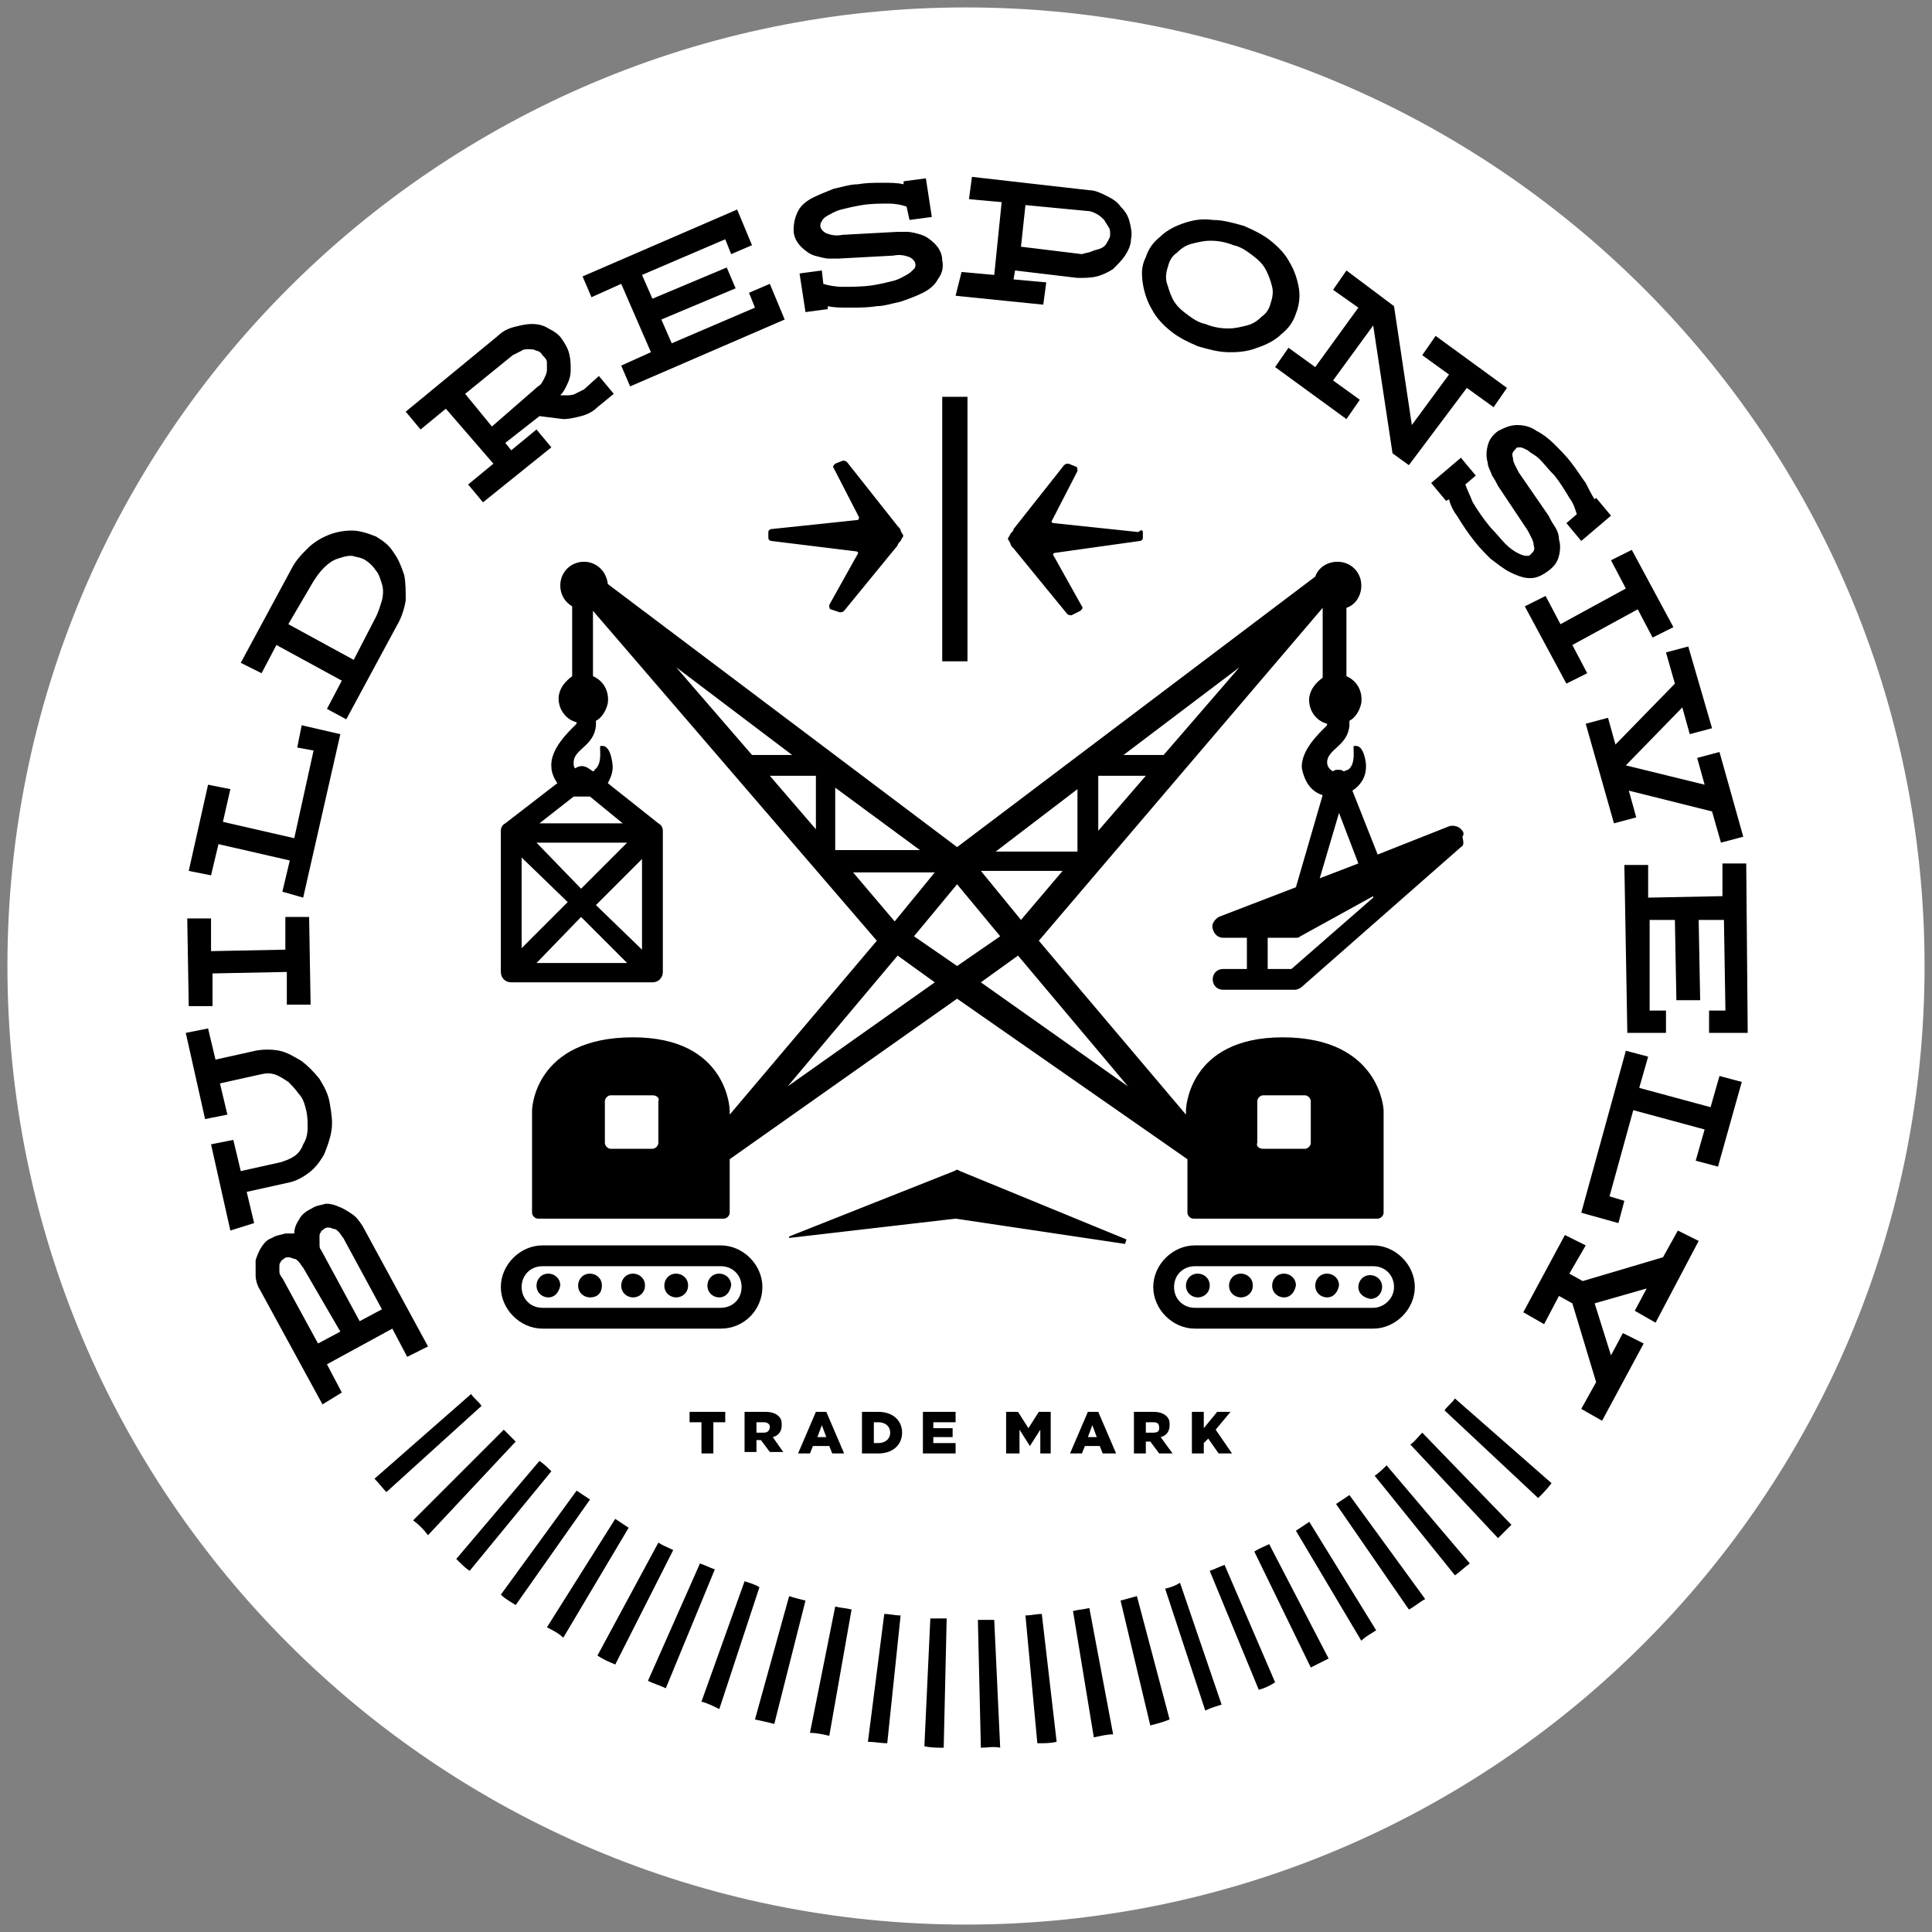 <?xml version="1.0" encoding="UTF-8" standalone="no"?>
<svg width="150px" height="150px" viewBox="0 0 150 150" version="1.1" xmlns="http://www.w3.org/2000/svg" xmlns:xlink="http://www.w3.org/1999/xlink" xmlns:sketch="http://www.bohemiancoding.com/sketch/ns">
    <rect x="0" y="0" width="150" height="150" fill="#808080" stroke="none"/>
    <!-- Generator: Sketch 3.2.2 (9983) - http://www.bohemiancoding.com/sketch -->
    <title>build-responsively</title>
    <desc>Created with Sketch.</desc>
    <defs></defs>
    <g id="Page-1" stroke="none" stroke-width="1" fill="none" fill-rule="evenodd" sketch:type="MSPage">
        <g id="build-responsively" sketch:type="MSLayerGroup">
            <g id="Group" sketch:type="MSShapeGroup">
                <circle id="Oval" fill="#000000" cx="75" cy="75" r="70.385"></circle>
                <path d="M59.769,110.769 L59.769,110.769 C59.769,110.538 59.538,110.423 59.308,110.423 L58.731,110.423 L58.731,111.231 L59.308,111.231 C59.654,111.231 59.769,111 59.769,110.769 L59.769,110.769 Z M84.808,19.5 C85.038,19.385 85.269,19.385 85.5,19.269 C85.731,19.154 85.846,19.038 85.962,18.808 C86.077,18.577 86.192,18.462 86.192,18.231 C86.192,18 86.192,17.769 86.077,17.654 C85.962,17.423 85.846,17.308 85.731,17.077 C85.615,16.962 85.385,16.731 85.154,16.615 C84.923,16.5 84.692,16.385 84.462,16.385 L79.615,15.923 L79.269,19.154 L84,19.731 C84.346,19.615 84.577,19.615 84.808,19.5 L84.808,19.5 Z M100.962,72.692 C100.846,72.808 100.731,72.808 100.615,72.808 L98.423,72.808 L98.423,75.231 L100.269,75.231 L106.615,69.692 L106.615,69.577 L100.962,72.692 L100.962,72.692 Z M41.769,30 C42,29.885 42.115,29.654 42.231,29.423 C42.346,29.192 42.462,28.962 42.462,28.731 L42.462,28.154 C42.462,27.923 42.346,27.808 42.115,27.577 C42,27.346 41.769,27.231 41.654,27.231 C41.423,27.115 41.308,27.115 41.077,27.115 L41.077,26.885 L41.077,27.115 C40.846,27.115 40.615,27.115 40.5,27.231 C40.269,27.346 40.038,27.462 39.808,27.577 L36.115,30.577 L38.192,33.115 L41.769,30 L41.769,30 Z M91.038,23.192 C91.269,23.654 91.615,24 92.077,24.346 C92.538,24.692 93,25.038 93.577,25.154 C94.154,25.385 94.731,25.5 95.308,25.5 L95.423,25.5 C95.885,25.5 96.346,25.385 96.808,25.269 C97.269,25.154 97.615,24.923 97.962,24.577 C98.308,24.346 98.538,24 98.654,23.538 C98.769,23.192 98.885,22.731 98.769,22.269 C98.654,21.808 98.538,21.462 98.308,21 C98.077,20.538 97.731,20.192 97.269,19.846 C96.808,19.5 96.346,19.154 95.769,19.038 C95.192,18.808 94.615,18.692 94.038,18.692 L93.923,18.692 C93.462,18.692 93,18.808 92.538,18.923 C92.077,19.038 91.731,19.269 91.385,19.615 C91.038,19.846 90.808,20.192 90.692,20.654 C90.577,21 90.462,21.462 90.577,21.923 C90.692,22.269 90.808,22.731 91.038,23.192 L91.038,23.192 Z M24.923,97.038 L27.923,102.577 L29.654,101.654 L26.654,96.115 C26.538,96 26.423,95.769 26.308,95.654 C26.192,95.538 26.077,95.423 25.962,95.423 C25.846,95.423 25.731,95.308 25.5,95.308 C25.385,95.308 25.269,95.308 25.154,95.423 C25.038,95.538 24.923,95.538 24.923,95.654 C24.808,95.769 24.808,95.885 24.808,96 L24.808,96.462 C24.808,96.808 24.808,96.923 24.923,97.038 L24.923,97.038 Z M89.538,110.423 L88.962,110.423 L88.962,111.231 L89.538,111.231 C89.885,111.231 90,111.115 90,110.885 L90,110.885 C90,110.538 89.885,110.423 89.538,110.423 L89.538,110.423 Z M29.192,47.885 C29.423,47.423 29.538,46.962 29.654,46.615 C29.769,46.154 29.769,45.692 29.654,45.346 C29.538,45 29.423,44.538 29.192,44.308 C28.962,43.962 28.731,43.731 28.385,43.5 C28.038,43.269 27.692,43.269 27.346,43.154 L27.231,43.154 C26.885,43.154 26.538,43.269 26.192,43.385 C25.846,43.5 25.5,43.731 25.154,44.077 C24.808,44.423 24.577,44.769 24.346,45.115 L22.385,48.462 L27.462,51.231 L29.192,47.885 L29.192,47.885 Z M23.538,98.423 C23.423,98.308 23.308,98.077 23.192,97.962 C23.077,97.846 22.962,97.731 22.846,97.731 C22.731,97.731 22.615,97.615 22.385,97.615 L22.385,97.385 L22.385,97.615 C22.269,97.615 22.154,97.615 22.038,97.731 C21.923,97.846 21.808,97.846 21.808,97.962 C21.692,98.077 21.692,98.192 21.692,98.308 L21.692,98.769 C21.692,98.885 21.808,99.115 21.923,99.231 L24.692,104.308 L26.423,103.385 L23.538,98.423 L23.538,98.423 Z M108.231,99.923 C108.231,99 107.538,98.308 106.615,98.308 L92.769,98.308 C91.846,98.308 91.154,99 91.154,99.923 C91.154,100.846 91.846,101.538 92.769,101.538 L106.615,101.538 C107.423,101.538 108.231,100.846 108.231,99.923 L108.231,99.923 Z M93,100.731 C92.538,100.731 92.077,100.385 92.077,99.808 C92.077,99.346 92.423,98.885 93,98.885 C93.462,98.885 93.923,99.231 93.923,99.808 C93.923,100.385 93.462,100.731 93,100.731 L93,100.731 Z M96.346,100.731 C95.885,100.731 95.423,100.385 95.423,99.808 C95.423,99.346 95.769,98.885 96.346,98.885 C96.808,98.885 97.269,99.231 97.269,99.808 C97.269,100.385 96.808,100.731 96.346,100.731 L96.346,100.731 Z M99.692,100.731 C99.231,100.731 98.769,100.385 98.769,99.808 C98.769,99.346 99.115,98.885 99.692,98.885 C100.154,98.885 100.615,99.231 100.615,99.808 C100.5,100.385 100.154,100.731 99.692,100.731 L99.692,100.731 Z M103.038,100.731 C102.577,100.731 102.115,100.385 102.115,99.808 C102.115,99.346 102.462,98.885 103.038,98.885 C103.5,98.885 103.962,99.231 103.962,99.808 C103.846,100.385 103.5,100.731 103.038,100.731 L103.038,100.731 Z M105.462,99.923 C105.462,99.462 105.808,99 106.385,99 C106.846,99 107.308,99.346 107.308,99.923 C107.308,100.385 106.962,100.846 106.385,100.846 C105.808,100.731 105.462,100.385 105.462,99.923 L105.462,99.923 Z M55.962,98.308 L42.115,98.308 C41.192,98.308 40.5,99 40.5,99.923 C40.5,100.846 41.192,101.538 42.115,101.538 L55.962,101.538 C56.885,101.538 57.577,100.846 57.577,99.923 C57.577,99 56.885,98.308 55.962,98.308 L55.962,98.308 Z M42.577,100.731 C42.115,100.731 41.654,100.385 41.654,99.808 C41.654,99.346 42,98.885 42.577,98.885 C43.038,98.885 43.5,99.231 43.5,99.808 C43.385,100.385 43.038,100.731 42.577,100.731 L42.577,100.731 Z M45.808,100.731 C45.346,100.731 44.885,100.385 44.885,99.808 C44.885,99.346 45.231,98.885 45.808,98.885 C46.269,98.885 46.731,99.231 46.731,99.808 C46.731,100.385 46.385,100.731 45.808,100.731 L45.808,100.731 Z M49.154,100.731 C48.692,100.731 48.231,100.385 48.231,99.808 C48.231,99.346 48.577,98.885 49.154,98.885 C49.615,98.885 50.077,99.231 50.077,99.808 C50.077,100.385 49.615,100.731 49.154,100.731 L49.154,100.731 Z M52.5,100.731 C52.038,100.731 51.577,100.385 51.577,99.808 C51.577,99.346 51.923,98.885 52.5,98.885 C52.962,98.885 53.423,99.231 53.423,99.808 C53.423,100.385 52.962,100.731 52.5,100.731 L52.5,100.731 Z M55.846,100.731 C55.385,100.731 54.923,100.385 54.923,99.808 C54.923,99.346 55.269,98.885 55.846,98.885 C56.308,98.885 56.769,99.231 56.769,99.808 C56.654,100.385 56.308,100.731 55.846,100.731 L55.846,100.731 Z M103.962,63.115 L102.462,68.192 L105.462,67.038 L103.962,63.115 L103.962,63.115 Z M64.846,61.154 L64.846,66 L71.423,66 L64.846,61.154 L64.846,61.154 Z M50.654,85.038 L47.423,85.038 C47.192,85.038 46.962,85.269 46.962,85.5 L46.962,88.731 C46.962,88.962 47.192,89.192 47.423,89.192 L50.654,89.192 C50.885,89.192 51.115,88.962 51.115,88.731 L51.115,85.5 C51.231,85.269 51,85.038 50.654,85.038 L50.654,85.038 Z M84.462,111.577 L85.154,111.577 L84.808,110.654 L84.462,111.577 L84.462,111.577 Z M63.346,64.385 L63.346,60.231 L59.769,60.231 L63.346,64.385 L63.346,64.385 Z M48.346,63.923 L45.808,61.846 L45.577,61.846 L44.538,61.846 L41.885,63.923 L48.346,63.923 L48.346,63.923 Z M98.077,89.192 L101.308,89.192 C101.538,89.192 101.769,88.962 101.769,88.731 L101.769,85.5 C101.769,85.269 101.538,85.038 101.308,85.038 L98.077,85.038 C97.846,85.038 97.615,85.269 97.615,85.5 L97.615,88.731 C97.5,88.962 97.731,89.192 98.077,89.192 L98.077,89.192 Z M75,0.577 C33.923,0.577 0.577,33.923 0.577,75 C0.577,116.077 33.923,149.423 75,149.423 C116.077,149.423 149.423,116.077 149.423,75 C149.423,33.923 116.077,0.577 75,0.577 L75,0.577 Z M135.692,80.192 L132.692,80.192 L132.692,78.462 L133.962,78.462 L133.846,71.423 L131.885,71.423 L132,77.654 L130.154,77.654 L130.038,71.423 L128.077,71.423 L128.077,78.462 L129.346,78.462 L129.346,80.192 L126.346,80.192 L126.115,67.154 L127.962,67.154 L127.962,69.692 L133.731,69.577 L133.731,67.038 L135.577,67.038 L135.692,80.192 L135.692,80.192 Z M132.923,56.538 L131.192,57 L130.615,54.923 L126.231,59.423 L132.346,60.923 L131.769,58.846 L133.5,58.385 L135.346,64.962 L133.615,65.423 L132.923,63 L126.462,61.385 L127.038,63.462 L125.308,63.923 L123.115,56.192 L124.846,55.731 L125.423,57.808 L130.038,53.077 L129.346,50.654 L131.077,50.192 L132.923,56.538 L132.923,56.538 Z M129.923,48.692 L128.308,49.5 L127.154,47.308 L122.077,50.077 L123.231,52.269 L121.615,53.077 L118.385,47.077 L120,46.269 L121.154,48.462 L126.231,45.692 L125.077,43.5 L126.692,42.692 L129.923,48.692 L129.923,48.692 Z M117.808,33 C118.269,33 118.846,33.115 119.308,33.462 C119.769,33.692 120.231,34.038 120.692,34.5 C121.154,34.962 121.615,35.423 121.962,35.885 C122.423,36.462 122.769,37.038 123.115,37.5 C123.346,37.962 123.577,38.423 123.808,38.769 L123.923,38.654 L125.077,40.038 L122.769,42 L121.615,40.615 L122.423,39.923 C122.308,39.577 122.192,39.115 121.846,38.654 C121.5,38.077 121.154,37.5 120.692,36.923 C120.231,36.462 119.885,36 119.538,35.654 C119.192,35.308 118.846,35.192 118.615,34.962 C118.385,34.846 118.154,34.731 118.038,34.731 C117.923,34.731 117.692,34.731 117.692,34.846 C117.462,35.077 117.346,35.192 117.462,35.538 C117.462,35.885 117.692,36.231 117.923,36.692 L120.231,40.038 C120.346,40.269 120.462,40.5 120.692,40.846 C120.923,41.192 121.038,41.538 121.038,41.885 C121.154,42.231 121.154,42.692 121.038,43.154 C120.923,43.615 120.692,43.962 120.231,44.308 C119.769,44.654 119.308,44.885 118.846,44.885 L118.731,44.885 C118.269,44.885 117.692,44.654 117.231,44.423 C116.769,44.192 116.192,43.731 115.731,43.385 C115.269,42.923 114.808,42.462 114.462,42 C114,41.423 113.538,40.731 113.192,40.154 C112.846,39.692 112.615,39.231 112.5,38.769 L112.269,38.885 L111.115,37.5 L113.423,35.538 L114.577,36.923 L113.769,37.615 C113.885,37.962 114.115,38.423 114.346,39 C114.692,39.577 115.154,40.269 115.731,40.962 C116.192,41.423 116.538,41.885 116.885,42.231 C117.231,42.577 117.577,42.808 117.808,42.923 C118.038,43.038 118.269,43.154 118.5,43.154 L118.5,43.154 C118.731,43.154 118.731,43.154 118.846,43.038 C119.077,42.808 119.192,42.692 119.077,42.346 C119.077,42 118.846,41.654 118.615,41.192 L116.308,37.731 C116.192,37.5 116.077,37.269 115.846,36.923 C115.731,36.577 115.5,36.231 115.5,35.885 C115.385,35.538 115.385,35.077 115.5,34.615 C115.615,34.154 115.846,33.808 116.308,33.462 C116.769,33.231 117.231,33 117.808,33 L117.808,33 L117.808,33 Z M113.423,65.769 L101.077,76.615 C100.962,76.731 100.731,76.846 100.5,76.846 L94.962,76.846 C94.5,76.846 94.154,76.5 94.154,76.038 C94.154,75.577 94.5,75.231 94.962,75.231 L96.808,75.231 L96.808,72.808 L94.962,72.808 C94.615,72.808 94.269,72.577 94.154,72.115 C94.038,71.769 94.269,71.423 94.615,71.192 L100.615,68.885 L102.692,61.731 C101.885,61.5 101.308,60.808 101.077,59.654 C100.962,58.269 102.462,56.885 102.923,56.423 C103.038,56.308 103.038,56.308 103.038,56.192 C102.115,55.962 101.538,55.038 101.654,54.115 C101.769,53.423 102.231,52.962 102.692,52.615 L102.692,47.192 L102.692,47.192 L80.654,73.038 L92.077,86.538 L92.077,86.192 C92.077,86.192 92.192,80.538 99.577,80.538 C107.192,80.538 107.423,86.192 107.423,86.192 L107.423,87.231 L107.423,94.154 C107.423,94.385 107.192,94.615 106.962,94.615 L92.654,94.615 C92.423,94.615 92.192,94.385 92.192,94.154 L92.192,90 L74.308,77.538 L56.654,90 L56.654,94.154 C56.654,94.385 56.423,94.615 56.192,94.615 L41.769,94.615 C41.538,94.615 41.308,94.385 41.308,94.154 L41.308,87.231 L41.308,86.192 C41.308,86.192 41.423,80.538 49.154,80.538 C56.538,80.538 56.654,86.192 56.654,86.192 L56.654,86.538 L68.077,73.038 L46.038,47.423 L46.038,52.5 C46.846,52.846 47.308,53.654 47.192,54.577 C47.077,55.154 46.731,55.731 46.269,55.962 L46.269,56.308 C46.154,57.923 44.538,58.154 44.538,59.192 C44.538,59.423 44.538,59.538 44.654,59.654 L44.654,59.654 C45,59.423 45.346,59.423 45.692,59.654 L46.038,59.885 C46.038,59.885 46.154,59.885 46.154,59.769 C46.846,59.308 46.5,57.923 46.615,57.923 C46.731,57.923 47.308,57.692 47.538,59.192 C47.654,59.885 47.423,60.346 47.192,60.808 L51.115,63.923 C51.346,64.038 51.462,64.269 51.462,64.5 L51.462,75.462 C51.462,75.923 51.115,76.269 50.654,76.269 L39.692,76.269 C39.231,76.269 38.885,75.923 38.885,75.462 L38.885,64.5 C38.885,64.269 39,64.038 39.231,63.923 L39.231,63.923 L43.269,60.808 C43.038,60.462 42.808,60 42.808,59.538 C42.692,58.154 44.192,56.769 44.654,56.308 C44.769,56.192 44.769,56.192 44.769,56.077 C43.846,55.846 43.269,54.923 43.385,54 C43.5,53.308 43.962,52.846 44.423,52.5 L44.423,47.077 C43.846,46.731 43.5,46.154 43.5,45.462 C43.5,44.423 44.308,43.615 45.346,43.615 C46.269,43.615 47.077,44.308 47.192,45.346 L74.308,65.769 L102.115,44.769 C102.346,44.077 103.038,43.615 103.846,43.615 C104.885,43.615 105.692,44.423 105.692,45.462 C105.692,46.269 105.231,46.962 104.538,47.192 L104.538,52.5 C105.346,52.846 105.808,53.654 105.692,54.577 C105.577,55.154 105.231,55.731 104.769,55.962 L104.769,56.308 C104.654,57.923 103.038,58.154 103.038,59.192 C103.038,59.538 103.269,59.769 103.5,59.885 C103.615,59.769 103.731,59.769 103.846,59.769 C104.077,59.769 104.192,59.769 104.308,59.885 C104.423,59.885 104.538,59.769 104.654,59.769 C105.346,59.308 105,57.923 105.115,57.923 C105.231,57.923 105.808,57.692 106.038,59.192 C106.154,60.231 105.692,60.923 105,61.385 L106.962,66.346 L112.5,64.154 C112.846,64.038 113.308,64.154 113.538,64.5 C113.654,64.615 113.654,64.846 113.538,64.962 C113.654,65.423 113.654,65.654 113.423,65.769 L113.423,65.769 Z M94.5,109.615 L95.538,109.615 L94.385,111 L95.654,112.846 L94.615,112.846 L93.808,111.692 L93.462,112.038 L93.462,112.846 L92.538,112.846 L92.538,109.615 L93.462,109.615 L93.462,110.885 L94.5,109.615 L94.5,109.615 Z M92.769,103.154 C91.038,103.154 89.538,101.654 89.538,99.923 C89.538,98.192 91.038,96.692 92.769,96.692 L106.615,96.692 C108.346,96.692 109.846,98.192 109.846,99.923 C109.846,101.654 108.346,103.154 106.615,103.154 L92.769,103.154 L92.769,103.154 Z M91.038,112.846 L90,112.846 L89.308,111.923 L88.962,111.923 L88.962,112.846 L88.038,112.846 L88.038,109.615 L89.538,109.615 C90,109.615 90.346,109.731 90.577,109.962 C90.808,110.192 90.808,110.423 90.808,110.654 L90.808,110.654 C90.808,111.115 90.577,111.462 90.115,111.577 L91.038,112.846 L91.038,112.846 Z M53.538,110.423 L53.538,109.615 L56.308,109.615 L56.308,110.423 L55.385,110.423 L55.385,112.846 L54.462,112.846 L54.462,110.423 L53.538,110.423 L53.538,110.423 Z M55.962,103.154 L42.115,103.154 C40.385,103.154 38.885,101.654 38.885,99.923 C38.885,98.192 40.385,96.692 42.115,96.692 L55.962,96.692 C57.692,96.692 59.192,98.192 59.192,99.923 C59.192,101.654 57.808,103.154 55.962,103.154 L55.962,103.154 Z M57.923,109.615 L59.423,109.615 C59.885,109.615 60.231,109.731 60.462,109.962 C60.692,110.192 60.692,110.423 60.692,110.654 L60.692,110.654 C60.692,111.115 60.462,111.462 60,111.577 L60.808,112.731 L59.769,112.731 L59.077,111.808 L58.731,111.808 L58.731,112.731 L57.808,112.731 L57.808,109.615 L57.923,109.615 Z M66.692,40.154 L64.731,36.346 C64.615,36.231 64.731,36.115 64.846,36 L65.423,35.769 C65.538,35.769 65.654,35.769 65.769,35.885 L69.692,40.846 C69.808,40.962 69.923,41.077 69.923,41.192 L70.038,41.423 C70.154,41.538 70.154,41.654 70.038,41.769 L69.923,42 C69.808,42.115 69.692,42.231 69.692,42.346 L65.538,47.423 C65.423,47.538 65.308,47.538 65.192,47.538 L64.5,47.308 C64.385,47.308 64.385,47.077 64.385,46.962 L66.577,43.038 C66.692,42.923 66.577,42.808 66.462,42.808 L59.885,42 C59.769,42 59.654,41.885 59.654,41.769 L59.654,41.308 C59.654,41.192 59.769,41.077 59.885,41.077 L66.462,40.385 C66.692,40.385 66.692,40.269 66.692,40.154 L66.692,40.154 Z M103.5,22.5 L104.538,21 L108.231,23.769 L109.615,33 L112.5,29.077 L110.423,27.577 L111.462,26.077 L117,30.115 L115.962,31.615 L113.885,30.115 L109.385,36.115 L108.115,35.192 L106.615,25.269 L103.5,29.538 L105.577,31.038 L104.538,32.538 L99,28.5 L100.038,27 L102.115,28.5 L105.462,23.885 L103.5,22.5 L103.5,22.5 Z M88.962,19.962 C89.192,19.269 89.538,18.808 90.115,18.346 C90.577,17.885 91.269,17.538 91.962,17.308 C92.654,17.077 93.346,16.962 94.154,17.077 C94.962,17.077 95.769,17.308 96.577,17.538 C97.385,17.885 98.077,18.231 98.654,18.692 C99.231,19.154 99.808,19.731 100.154,20.423 C100.5,21 100.731,21.692 100.846,22.385 C100.962,23.077 100.846,23.769 100.615,24.346 C100.385,25.038 100.038,25.5 99.462,25.962 C99,26.423 98.308,26.769 97.615,27 C97.038,27.231 96.346,27.346 95.654,27.346 L95.423,27.346 C94.615,27.346 93.808,27.115 93,26.885 C92.192,26.538 91.5,26.192 90.923,25.731 C90.346,25.269 89.769,24.692 89.423,24 C89.077,23.423 88.846,22.731 88.731,22.038 C88.615,21.231 88.615,20.654 88.962,19.962 L88.962,19.962 Z M88.731,41.308 L88.731,41.769 C88.731,41.885 88.615,42 88.5,42 L81.923,42.923 C81.808,42.923 81.692,43.038 81.808,43.154 L84,47.077 C84.115,47.192 84,47.308 83.885,47.423 L83.192,47.769 C83.077,47.769 82.962,47.769 82.846,47.654 L78.692,42.577 C78.577,42.462 78.462,42.346 78.462,42.231 L78.346,42 C78.231,41.885 78.231,41.769 78.346,41.654 L78.462,41.423 C78.577,41.308 78.692,41.192 78.692,41.077 L82.615,36.115 C82.731,36 82.846,36 82.962,36 L83.538,36.231 C83.654,36.231 83.654,36.462 83.654,36.577 L81.692,40.385 C81.577,40.5 81.692,40.615 81.808,40.615 L88.385,41.308 C88.615,41.077 88.731,41.192 88.731,41.308 L88.731,41.308 Z M74.654,21.115 L77.192,21.346 L77.769,15.692 L75.231,15.462 L75.462,13.731 L84.577,14.769 C85.038,14.769 85.5,15 85.962,15.231 C86.423,15.462 86.769,15.692 87,16.038 C87.346,16.385 87.577,16.731 87.692,17.192 C87.808,17.654 87.923,18.115 87.808,18.577 C87.808,19.038 87.577,19.5 87.346,19.846 C87.115,20.192 86.769,20.538 86.423,20.885 C86.077,21.115 85.615,21.346 85.154,21.462 C84.692,21.577 84.231,21.577 83.654,21.577 L78.808,21 L78.692,21.692 L81.231,21.923 L81,23.654 L74.192,22.962 L74.654,21.115 L74.654,21.115 Z M73.154,30.808 L75.115,30.808 L75.115,51.346 L73.154,51.346 L73.154,30.808 L73.154,30.808 Z M61.962,16.385 C62.192,15.923 62.654,15.577 63.115,15.346 C63.577,15.115 64.154,14.885 64.731,14.654 C65.308,14.538 66,14.308 66.577,14.308 C67.269,14.192 67.846,14.192 68.423,14.192 L68.654,14.192 C69.115,14.192 69.692,14.192 70.154,14.308 L70.154,14.077 L71.885,13.846 L72.346,16.846 L70.615,17.077 L70.385,16.038 C70.038,15.923 69.577,15.808 69,15.808 C68.308,15.808 67.615,15.808 66.923,15.923 C66.231,16.038 65.769,16.154 65.308,16.269 C64.846,16.385 64.5,16.615 64.269,16.731 C64.038,16.846 63.808,17.077 63.808,17.192 C63.692,17.308 63.692,17.423 63.692,17.538 C63.692,17.769 63.923,18 64.154,18.115 C64.5,18.231 64.846,18.346 65.423,18.231 L69.692,18 L70.385,18 C70.731,18 71.192,18.115 71.538,18.231 C71.885,18.346 72.231,18.577 72.577,18.923 C72.923,19.269 73.154,19.731 73.154,20.192 C73.269,20.769 73.154,21.231 72.808,21.692 C72.577,22.154 72.115,22.5 71.654,22.731 C71.192,22.962 70.615,23.192 69.923,23.423 C69.346,23.538 68.654,23.769 68.077,23.769 C67.385,23.885 66.692,23.885 66,23.885 L65.885,23.885 C65.308,23.885 64.731,23.885 64.269,23.769 L64.269,24 L62.538,24.231 L62.077,21.231 L63.808,21 L63.923,22.038 C64.269,22.154 64.846,22.269 65.423,22.269 C66.115,22.269 66.923,22.269 67.731,22.154 C68.423,22.038 68.885,21.923 69.346,21.808 C69.808,21.692 70.154,21.462 70.385,21.346 C70.615,21.231 70.846,21 70.962,20.885 C71.077,20.769 71.077,20.654 71.077,20.538 C71.077,20.308 70.846,20.077 70.615,19.962 C70.269,19.846 69.923,19.731 69.346,19.846 L65.077,20.077 L64.385,20.077 C64.038,20.077 63.692,19.962 63.231,19.846 C62.885,19.731 62.538,19.5 62.192,19.154 C61.846,18.808 61.615,18.346 61.615,17.885 C61.615,17.308 61.731,16.846 61.962,16.385 L61.962,16.385 Z M57.231,16.269 L58.385,19.038 L56.769,19.731 L56.308,18.577 L49.846,21.346 L50.654,23.192 L56.423,20.769 L57.115,22.385 L51.346,24.808 L52.154,26.654 L58.615,23.885 L58.154,22.731 L59.769,22.038 L60.923,24.808 L48.923,30 L48.231,28.385 L50.538,27.346 L48.231,22.038 L45.923,23.077 L45.231,21.462 L57.231,16.269 L57.231,16.269 Z M38.654,26.077 C39,25.731 39.462,25.5 39.923,25.385 C40.385,25.269 40.846,25.154 41.308,25.154 C41.769,25.154 42.231,25.269 42.577,25.5 C43.038,25.731 43.385,25.962 43.615,26.308 C43.846,26.654 44.077,27 44.192,27.462 C44.308,27.923 44.308,28.269 44.308,28.731 C44.308,29.192 44.192,29.538 43.962,30 C43.846,30.231 43.731,30.462 43.5,30.692 L43.962,30.692 C44.192,30.692 44.423,30.692 44.654,30.577 C44.885,30.462 45.115,30.346 45.346,30.231 L46.5,29.192 L47.654,30.577 L46.385,31.615 C46.038,31.962 45.577,32.192 45.115,32.308 C44.654,32.423 44.192,32.538 43.731,32.538 L41.885,32.308 L39.231,34.385 L39.692,34.962 L41.654,33.346 L42.808,34.731 L37.5,39 L36.346,37.615 L38.308,36 L34.615,31.731 L32.654,33.346 L31.5,31.962 L38.654,26.077 L38.654,26.077 Z M22.615,44.192 C22.962,43.5 23.423,43.038 23.885,42.577 C24.346,42.115 24.923,41.769 25.5,41.538 C26.077,41.308 26.654,41.192 27.346,41.192 C27.923,41.192 28.615,41.423 29.192,41.654 C29.769,42 30.231,42.346 30.577,42.923 C30.923,43.385 31.154,43.962 31.385,44.654 C31.5,45.231 31.5,45.923 31.5,46.615 C31.385,47.308 31.154,48 30.808,48.577 L26.885,55.846 L25.385,55.038 L26.538,52.846 L21.462,50.077 L20.308,52.269 L18.692,51.462 L22.615,44.192 L22.615,44.192 Z M16.154,60.923 L17.885,61.269 L17.308,63.808 L22.846,65.077 L24.346,58.269 L23.077,58.038 L23.423,56.308 L26.423,57 L23.538,69.692 L21.923,69.231 L22.5,66.808 L16.962,65.538 L16.385,67.962 L14.654,67.615 L16.154,60.923 L16.154,60.923 Z M16.385,71.308 L16.385,73.846 L22.154,73.731 L22.154,71.192 L24,71.192 L24.115,78 L22.269,78 L22.269,75.462 L16.5,75.577 L16.5,78.115 L14.654,78.115 L14.538,71.308 L16.385,71.308 L16.385,71.308 Z M17.885,95.538 L16.385,88.846 L18.115,88.5 L18.692,90.923 L21.808,90.231 C22.154,90.115 22.5,90 22.846,89.769 C23.192,89.538 23.423,89.192 23.538,88.846 C23.769,88.5 23.885,88.038 23.885,87.577 C23.885,87.115 23.885,86.654 23.769,86.192 C23.654,85.731 23.538,85.269 23.192,84.923 C22.962,84.577 22.615,84.231 22.385,84 C22.038,83.769 21.692,83.538 21.346,83.423 C21,83.308 20.654,83.308 20.192,83.423 L17.077,84.115 L17.654,86.538 L15.923,86.885 L14.423,80.192 L16.154,79.846 L16.731,82.269 L19.846,81.577 C20.423,81.462 21.115,81.462 21.692,81.577 C22.269,81.692 22.846,82.038 23.423,82.385 C23.885,82.731 24.346,83.192 24.808,83.769 C25.154,84.346 25.5,84.923 25.615,85.731 C25.731,86.423 25.846,87.115 25.731,87.808 C25.615,88.5 25.385,89.077 25.154,89.654 C24.808,90.231 24.462,90.692 24,91.038 C23.538,91.385 22.962,91.731 22.269,91.846 L19.154,92.538 L19.731,94.962 L17.885,95.538 L17.885,95.538 Z M25.038,109.038 L20.192,100.154 C19.962,99.808 19.846,99.346 19.846,99 L19.846,97.846 C19.962,97.5 20.077,97.154 20.308,96.808 C20.538,96.462 20.769,96.231 21.115,96.115 C21.462,95.885 21.808,95.885 22.154,95.769 L22.846,95.769 C22.846,95.423 22.962,95.077 23.192,94.731 C23.423,94.269 23.769,94.038 24.231,93.808 C24.577,93.577 24.923,93.577 25.269,93.462 L25.385,93.462 C25.731,93.462 26.077,93.577 26.308,93.692 C26.654,93.808 27,94.038 27.346,94.269 C27.692,94.5 27.923,94.846 28.154,95.192 L33.231,104.538 L31.615,105.346 L30.462,103.154 L25.385,105.923 L26.538,108.115 L25.038,109.038 L25.038,109.038 Z M29.077,114.808 L36.577,108.231 C36.808,108.577 37.154,108.808 37.385,109.154 L30,115.846 C29.769,115.615 29.423,115.154 29.077,114.808 L29.077,114.808 Z M32.077,118.038 L39.115,111 C39.462,111.346 39.692,111.577 40.038,111.923 L33.231,119.192 C32.885,118.731 32.538,118.385 32.077,118.038 L32.077,118.038 Z M35.423,121.038 L41.885,113.423 C42.231,113.654 42.577,114 42.808,114.231 L36.462,121.962 C36.115,121.731 35.769,121.385 35.423,121.038 L35.423,121.038 Z M38.885,123.808 L44.769,115.731 C45.115,115.962 45.462,116.192 45.808,116.423 L40.038,124.615 C39.692,124.385 39.231,124.154 38.885,123.808 L38.885,123.808 Z M42.462,126.346 L47.769,117.923 C48.115,118.154 48.462,118.385 48.808,118.615 L43.731,127.154 C43.385,126.808 42.923,126.577 42.462,126.346 L42.462,126.346 Z M46.385,128.538 L51.115,119.769 C51.462,120 51.808,120.115 52.269,120.346 L47.769,129.231 C47.192,129 46.731,128.769 46.385,128.538 L46.385,128.538 Z M50.308,130.5 L54.346,121.385 C54.692,121.5 55.154,121.731 55.5,121.846 L51.692,131.077 C51.231,130.846 50.769,130.731 50.308,130.5 L50.308,130.5 Z M54.462,132.115 L57.808,122.769 C58.154,122.885 58.615,123 58.962,123.231 L55.846,132.692 C55.385,132.462 54.923,132.231 54.462,132.115 L54.462,132.115 Z M60.115,133.846 C59.654,133.731 59.192,133.615 58.615,133.5 L61.269,123.923 C61.615,124.038 62.077,124.154 62.538,124.269 L60.115,133.846 L60.115,133.846 Z M61.962,112.846 L63.346,109.615 L64.154,109.615 L65.538,112.846 L64.615,112.846 L64.385,112.269 L63.115,112.269 L62.885,112.846 L61.962,112.846 L61.962,112.846 Z M64.385,134.769 C63.923,134.654 63.346,134.538 62.885,134.538 L64.846,124.731 C65.308,124.846 65.654,124.846 66.115,124.962 L64.385,134.769 L64.385,134.769 Z M68.885,135.346 C68.423,135.346 67.846,135.231 67.385,135.231 L68.654,125.308 C69.115,125.308 69.462,125.423 69.923,125.423 L68.885,135.346 L68.885,135.346 Z M70.038,111.231 C70.038,112.154 69.346,112.846 68.192,112.846 L66.923,112.846 L66.923,109.615 L68.192,109.615 C69.346,109.615 70.038,110.308 70.038,111.231 L70.038,111.231 L70.038,111.231 Z M73.269,135.692 C72.808,135.692 72.231,135.692 71.769,135.577 L72.231,125.654 L73.5,125.654 L73.269,135.692 L73.269,135.692 Z M74.192,112.846 L71.654,112.846 L71.654,109.615 L74.192,109.615 L74.192,110.423 L72.462,110.423 L72.462,110.885 L73.962,110.885 L73.962,111.577 L72.462,111.577 L72.462,112.038 L74.192,112.038 L74.192,112.846 L74.192,112.846 Z M74.192,94.615 L61.269,96.115 L61.269,96 L74.077,90.923 L74.308,90.808 L74.538,90.923 L87.462,96.231 L87.346,96.577 L74.192,94.615 L74.192,94.615 Z M76.154,135.692 L75.923,125.769 L77.192,125.769 L77.654,135.692 C77.192,135.577 76.615,135.692 76.154,135.692 L76.154,135.692 Z M79.038,112.846 L78.115,112.846 L78.115,109.615 L79.038,109.615 L79.846,110.885 L80.654,109.615 L81.577,109.615 L81.577,112.846 L80.769,112.846 L80.769,111 L79.962,112.269 L79.154,111 L79.154,112.846 L79.038,112.846 Z M80.538,135.346 L79.615,125.423 C80.077,125.423 80.423,125.308 80.885,125.308 L82.038,135.231 C81.577,135.346 81.115,135.346 80.538,135.346 L80.538,135.346 Z M84.923,134.885 L83.308,125.077 C83.769,124.962 84.115,124.962 84.577,124.846 L86.423,134.654 C85.962,134.654 85.5,134.769 84.923,134.885 L84.923,134.885 Z M85.615,112.846 L85.385,112.269 L84.231,112.269 L84,112.846 L83.077,112.846 L84.462,109.615 L85.269,109.615 L86.654,112.846 L85.615,112.846 L85.615,112.846 Z M89.308,133.962 L87,124.269 C87.462,124.154 87.808,124.038 88.269,123.923 L90.808,133.5 C90.231,133.731 89.769,133.846 89.308,133.962 L89.308,133.962 Z M93.577,132.808 L90.462,123.346 C90.923,123.231 91.269,123.115 91.615,122.885 L94.846,132.346 C94.5,132.462 94.038,132.577 93.577,132.808 L93.577,132.808 Z M97.731,131.192 L93.923,121.962 C94.269,121.846 94.731,121.615 95.077,121.5 L99,130.615 C98.654,130.846 98.192,131.077 97.731,131.192 L97.731,131.192 Z M101.769,129.462 L97.385,120.462 C97.731,120.231 98.077,120.115 98.538,119.885 L103.154,128.769 C102.692,129 102.231,129.231 101.769,129.462 L101.769,129.462 Z M105.692,127.385 L100.615,118.846 C100.962,118.615 101.308,118.385 101.654,118.154 L106.846,126.577 C106.5,126.808 106.038,127.038 105.692,127.385 L105.692,127.385 Z M109.385,124.962 L103.731,116.769 C104.077,116.538 104.423,116.308 104.769,116.077 L110.654,124.154 C110.192,124.385 109.846,124.731 109.385,124.962 L109.385,124.962 Z M112.962,122.308 L106.731,114.577 C107.077,114.346 107.423,114 107.654,113.769 L114.115,121.385 C113.654,121.731 113.308,122.077 112.962,122.308 L112.962,122.308 Z M116.308,119.423 L109.5,112.154 C109.846,111.923 110.077,111.577 110.423,111.231 L117.346,118.385 C117,118.731 116.654,119.077 116.308,119.423 L116.308,119.423 Z M119.423,116.308 L112.154,109.5 C112.385,109.154 112.731,108.923 112.962,108.577 L120.462,115.154 C120.115,115.615 119.769,115.962 119.423,116.308 L119.423,116.308 Z M128.538,102.692 L126.923,101.769 L127.846,100.038 L123.808,101.192 L125.077,105.231 L126,103.5 L127.615,104.308 L124.385,110.308 L122.769,109.385 L123.923,107.308 L122.077,101.192 L121.038,100.615 L119.885,102.808 L118.269,101.885 L121.5,95.885 L123.115,96.692 L121.846,98.885 L122.885,99.462 L129.115,97.615 L130.269,95.538 L131.885,96.346 L128.538,102.692 L128.538,102.692 Z M133.385,90.577 L131.654,90.115 L132.346,87.692 L126.808,86.192 L124.962,92.885 L126.115,93.231 L125.654,94.962 L122.769,94.154 L126.231,81.577 L127.962,82.038 L127.269,84.462 L132.808,85.962 L133.5,83.538 L135.231,84 L133.385,90.577 L133.385,90.577 Z M40.5,66.577 L40.5,73.615 L44.077,70.038 L40.5,66.577 L40.5,66.577 Z M49.846,73.731 L49.846,66.692 L46.269,70.269 L49.846,73.731 L49.846,73.731 Z M41.654,74.769 L48.692,74.769 L45.115,71.192 L41.654,74.769 L41.654,74.769 Z M45.115,69 L48.692,65.423 L41.654,65.423 L45.115,69 L45.115,69 Z M52.5,51.808 L58.385,58.615 L61.5,58.615 L52.5,51.808 L52.5,51.808 Z M85.269,64.5 L88.962,60.231 L85.269,60.231 L85.269,64.5 L85.269,64.5 Z M83.654,66.115 L83.654,61.269 L77.308,66.115 L83.654,66.115 L83.654,66.115 Z M79.269,71.423 L82.5,67.615 L76.154,67.615 L79.269,71.423 L79.269,71.423 Z M68.192,110.423 L67.846,110.423 L67.846,112.038 L68.192,112.038 C68.769,112.038 69.115,111.692 69.115,111.231 L69.115,111.231 C69.115,110.769 68.769,110.423 68.192,110.423 L68.192,110.423 Z M90.346,58.615 L96.231,51.808 L87.231,58.615 L90.346,58.615 L90.346,58.615 Z M63.808,110.654 L63.462,111.577 L64.154,111.577 L63.808,110.654 L63.808,110.654 Z M74.308,68.654 L70.962,72.692 L74.308,75 L77.654,72.692 L74.308,68.654 L74.308,68.654 Z M72.577,67.731 L66.231,67.731 L69.462,71.538 L72.577,67.731 L72.577,67.731 Z M76.154,76.269 L87.577,84.346 L79.038,74.192 L76.154,76.269 L76.154,76.269 Z M61.154,84.346 L72.577,76.269 L69.692,74.192 L61.154,84.346 L61.154,84.346 Z" id="Shape" fill="#FFFFFF"></path>
            </g>
        </g>
    </g>
</svg>